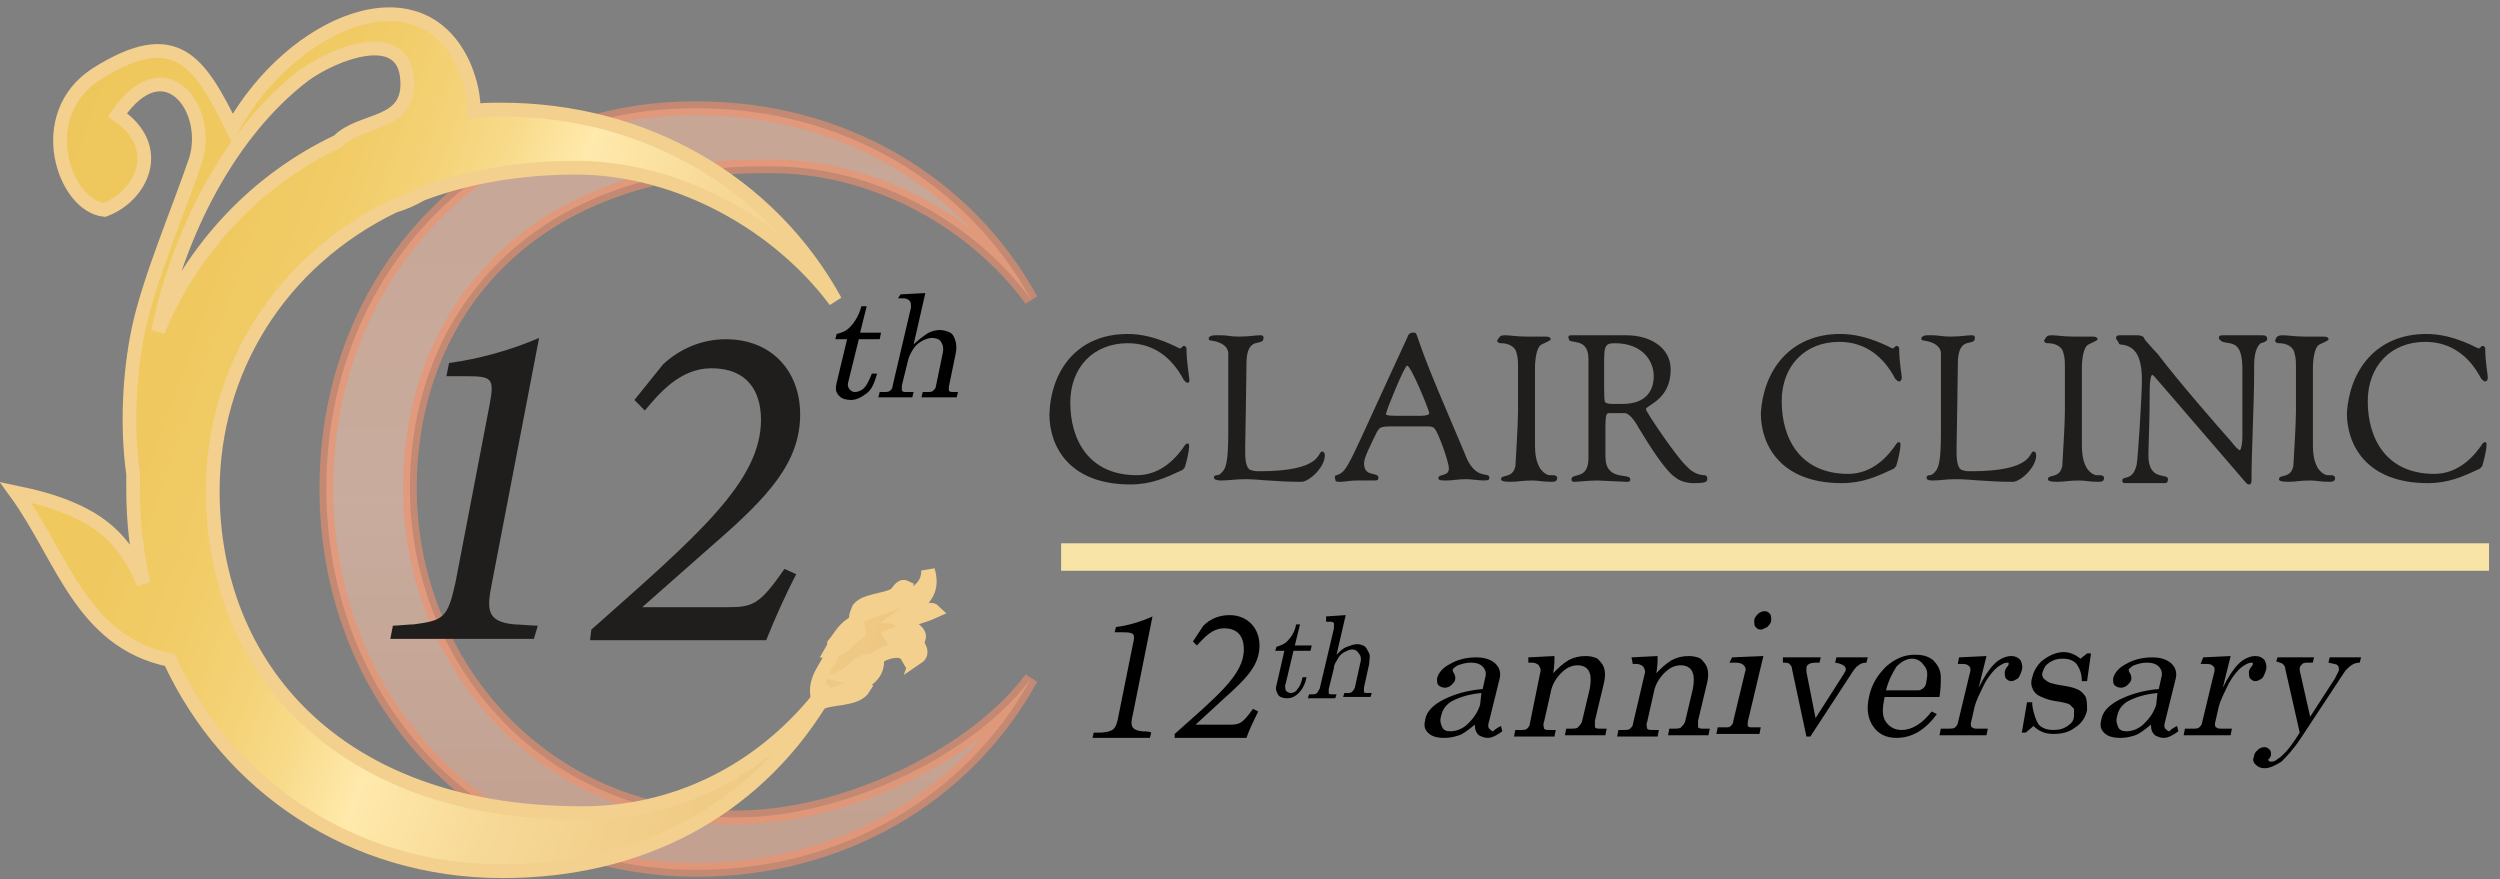 <svg width="91" height="32" viewBox="0 0 91 32" fill="none" xmlns="http://www.w3.org/2000/svg">
<rect x="0" y="0" width="91" height="32" fill="#808080" stroke="none"/>
<g clip-path="url(#clip0_3631_585)">
<path opacity="0.6" d="M27.272 29.742C19.813 30.03 14.919 24.12 14.919 17.778C14.919 11.435 19.29 5.91 28.222 6.054C31.928 6.102 35.491 8.12 37.534 10.907C35.159 6.583 30.598 3.94 25.372 3.94C17.675 3.892 11.879 9.946 11.879 17.778C11.879 25.562 17.628 31.664 25.372 31.664C30.598 31.664 35.159 29.021 37.534 24.697C35.491 27.436 30.978 29.598 27.272 29.742Z" fill="url(#paint0_linear_3631_585)" stroke="#F18F69" stroke-width="0.5"/>
<path d="M32.782 22.439C33.352 22.006 34.065 21.718 33.78 20.757C33.827 21.862 32.117 21.958 31.214 22.486C31.499 21.91 32.83 21.958 32.972 21.381C32.782 21.285 32.734 21.526 32.544 21.67C32.117 21.862 31.499 21.862 31.262 22.15C31.214 22.294 31.119 22.39 31.167 22.631C30.739 22.823 30.596 23.159 30.359 23.448C30.311 24.168 29.646 24.505 29.741 25.321C29.884 25.225 29.931 25.033 30.074 24.937C29.979 25.081 29.884 25.225 29.789 25.418C27.698 28.012 24.61 29.646 21.047 29.598C12.21 29.55 7.744 24.216 7.744 17.874C7.744 13.502 10.167 9.514 14.348 7.496C14.681 7.399 15.013 7.255 15.346 7.063C17.009 6.438 18.909 6.102 21.047 6.102C24.753 6.15 28.316 8.168 30.407 10.955C28.031 6.631 23.47 3.988 18.244 3.988C17.911 3.988 17.579 3.988 17.246 4.036C17.246 3.556 17.151 3.027 16.914 2.45C15.346 -1.201 10.642 0.769 8.457 4.661C7.269 2.258 6.414 0.865 3.516 2.691C1.188 4.18 2.328 7.496 3.801 7.64C5.131 7.159 6.034 5.381 4.276 4.18C5.986 1.682 7.697 3.94 7.127 5.814C6.509 7.64 5.416 10.186 5.036 12.012C4.704 13.598 4.609 15.568 4.846 17.249C4.846 17.442 4.846 17.634 4.846 17.826C4.846 19.027 4.989 20.18 5.226 21.237C4.514 19.604 3.611 18.547 0.57 17.922C2.281 20.276 2.946 23.351 6.176 24.024C8.314 28.637 12.828 31.712 18.291 31.712C23.28 31.712 27.366 29.55 29.836 25.61C30.169 25.369 31.167 25.514 31.452 25.033C31.309 24.937 30.834 25.321 30.596 25.177C31.214 24.937 32.022 24.745 31.927 23.928C32.212 23.736 32.83 23.544 33.02 23.88C33.162 23.688 32.782 23.592 32.687 23.448C32.972 23.448 33.542 23.544 33.4 23.928C33.827 23.64 32.925 22.823 32.212 23.255C32.544 23.015 33.305 22.871 33.447 23.255C33.542 22.919 32.972 22.775 32.782 22.631C33.209 22.535 33.59 22.439 34.017 22.246C33.827 22.054 33.114 22.439 32.782 22.439ZM11.07 2.739C12.115 1.97 14.728 0.913 14.823 2.931C14.918 4.613 13.16 4.276 12.305 5.141C9.36 6.535 7.032 8.985 5.749 12.06C6.509 8.457 8.362 4.805 11.07 2.739ZM30.264 23.688C30.454 23.351 31.024 22.919 31.452 22.919C31.024 23.063 30.692 23.688 30.264 23.688ZM30.739 24.601C31.072 24.456 31.309 23.976 31.689 24.072C31.547 24.312 31.167 24.697 30.739 24.601Z" fill="url(#paint1_linear_3631_585)" stroke="#F3D08E" stroke-width="0.5"/>
<path d="M41.05 12.156C42.047 12.156 42.903 12.685 42.95 12.685C42.998 12.685 43.045 12.589 43.093 12.589C43.14 12.589 43.188 12.637 43.188 12.685C43.188 13.165 43.283 13.646 43.283 13.742C43.33 13.934 43.235 13.934 43.235 13.934C43.188 13.934 43.14 13.886 43.093 13.838C42.665 13.021 42 12.493 41.05 12.493C39.815 12.493 38.959 13.357 38.959 14.655C38.959 16 39.624 17.297 41.382 17.297C42.285 17.297 42.855 16.625 43.14 16.192C43.188 16.144 43.188 16.144 43.235 16.144C43.283 16.144 43.283 16.192 43.283 16.24C43.283 16.433 43.188 16.817 43.14 16.961C43.14 17.009 43.093 17.057 43.045 17.105C42.428 17.393 41.905 17.634 41.145 17.634C38.912 17.634 38.199 16.24 38.199 15.087C38.247 13.502 39.197 12.156 41.05 12.156Z" fill="#1F1E1D"/>
<path d="M44.281 12.204C44.329 12.204 44.424 12.204 44.471 12.204C44.661 12.204 44.804 12.252 45.089 12.252C45.469 12.252 45.706 12.204 45.849 12.204C45.944 12.204 45.992 12.204 45.992 12.3C45.992 12.637 45.421 12.204 45.374 13.117C45.374 13.598 45.326 16.144 45.326 16.24V16.529C45.326 16.769 45.374 17.057 45.516 17.105C45.659 17.153 45.706 17.153 45.849 17.153C48.177 17.153 47.939 16.433 48.129 16.433C48.177 16.433 48.224 16.481 48.224 16.577C48.224 17.009 47.654 17.538 47.369 17.538C46.419 17.538 45.801 17.442 45.326 17.442C44.946 17.442 44.756 17.49 44.424 17.49C44.281 17.49 44.186 17.442 44.186 17.393C44.186 17.297 44.281 17.297 44.281 17.297C44.329 17.297 44.376 17.297 44.471 17.201C44.614 17.057 44.709 16.865 44.709 15.76V14.847C44.709 14.463 44.709 14.03 44.709 13.55C44.709 13.357 44.709 13.117 44.709 12.877C44.709 12.589 44.424 12.445 44.091 12.396C43.996 12.396 43.996 12.348 43.996 12.3C44.044 12.204 44.186 12.204 44.281 12.204Z" fill="#1F1E1D"/>
<path d="M48.653 17.297C49.081 17.153 49.033 17.009 51.219 12.3C51.266 12.156 51.314 12.108 51.456 12.108C51.599 12.108 51.504 12.108 51.979 13.309C52.311 14.174 53.357 16.577 53.404 16.721C53.784 17.489 54.212 17.153 54.212 17.393C54.212 17.442 54.212 17.489 54.022 17.489C53.832 17.489 53.547 17.442 53.357 17.442C53.072 17.442 52.882 17.489 52.691 17.489C52.406 17.489 52.359 17.489 52.359 17.393C52.359 17.249 52.739 17.345 52.739 17.057C52.739 16.817 52.406 15.904 52.264 15.664C52.216 15.616 52.216 15.52 51.979 15.52C51.836 15.52 51.551 15.52 51.076 15.52H50.696C50.221 15.52 50.221 15.568 50.126 15.712C49.841 16.288 49.651 16.673 49.651 16.865C49.651 17.393 50.173 17.153 50.173 17.393C50.173 17.442 50.173 17.489 50.031 17.489C49.936 17.489 49.698 17.489 49.413 17.489C49.128 17.489 48.938 17.538 48.796 17.538C48.653 17.538 48.606 17.538 48.606 17.442C48.558 17.345 48.606 17.297 48.653 17.297ZM50.791 15.135H51.029C51.361 15.135 51.741 15.135 51.741 15.135C51.931 15.135 52.026 15.087 52.026 15.039C52.026 14.943 51.361 13.309 51.219 13.309C51.124 13.309 50.459 14.943 50.459 15.039C50.411 15.087 50.459 15.135 50.791 15.135Z" fill="#1F1E1D"/>
<path d="M54.781 12.204C54.971 12.204 55.209 12.252 55.589 12.252C55.921 12.252 55.779 12.252 56.254 12.252C56.301 12.252 56.444 12.252 56.444 12.348C56.444 12.396 56.301 12.445 56.111 12.541C55.921 12.637 55.874 13.117 55.874 13.405C55.874 15.135 55.874 15.472 55.874 16.144C55.874 16.577 55.921 16.817 56.064 17.057C56.206 17.249 56.349 17.297 56.397 17.297H56.539C56.634 17.297 56.681 17.346 56.681 17.393C56.681 17.49 56.634 17.538 56.492 17.538C56.111 17.538 56.016 17.49 55.779 17.49C55.399 17.49 55.256 17.538 54.971 17.538C54.686 17.538 54.639 17.49 54.639 17.442C54.639 17.249 55.066 17.442 55.161 16.961C55.161 16.913 55.256 15.472 55.256 14.991V14.559C55.256 14.367 55.256 14.078 55.256 13.742V13.405C55.256 13.213 55.256 13.021 55.209 12.877C55.161 12.589 54.876 12.493 54.639 12.493C54.496 12.493 54.496 12.396 54.496 12.396C54.591 12.252 54.591 12.204 54.781 12.204Z" fill="#1F1E1D"/>
<path d="M57.25 12.204H58.485C58.818 12.204 58.961 12.204 59.198 12.204C60.053 12.204 60.813 12.637 60.813 13.454C60.813 14.559 59.911 14.751 59.911 14.895C59.911 14.991 61.051 16.673 61.383 16.961C61.431 17.009 61.669 17.297 62.049 17.297C62.096 17.297 62.144 17.346 62.144 17.393C62.144 17.538 62.144 17.586 61.621 17.586C61.621 17.586 61.241 17.586 61.004 17.393C60.623 17.153 60.053 16.24 59.673 15.616C59.388 15.087 59.198 15.039 59.151 15.039H59.008H58.581C58.485 15.039 58.438 15.039 58.438 15.568C58.438 16.625 58.438 16.529 58.438 16.625C58.438 17.538 59.341 17.201 59.341 17.442C59.341 17.538 59.293 17.538 59.198 17.538C59.151 17.538 58.2 17.49 58.153 17.49C57.82 17.49 57.44 17.538 57.345 17.538C57.25 17.538 57.203 17.538 57.203 17.442C57.203 17.201 57.82 17.49 57.82 16.673C57.82 16.192 57.82 15.135 57.82 14.319C57.82 13.55 57.82 13.261 57.82 13.069C57.82 12.252 57.108 12.541 57.108 12.348C57.06 12.204 57.108 12.204 57.25 12.204ZM58.438 14.655C58.533 14.703 58.628 14.703 58.77 14.703H58.865H59.056C59.958 14.703 60.196 14.174 60.196 13.694C60.196 13.165 59.816 12.493 58.77 12.493C58.39 12.493 58.39 12.637 58.39 13.309V13.502C58.39 14.463 58.39 14.607 58.438 14.655Z" fill="#1F1E1D"/>
<path d="M66.992 12.156C67.99 12.156 68.845 12.685 68.892 12.685C68.94 12.685 68.987 12.589 69.035 12.589C69.082 12.589 69.13 12.637 69.13 12.685C69.13 13.165 69.225 13.646 69.225 13.742C69.225 13.838 69.177 13.886 69.13 13.886C69.082 13.886 69.035 13.838 68.987 13.79C68.56 12.973 67.894 12.444 66.944 12.444C65.709 12.444 64.854 13.309 64.854 14.607C64.854 15.952 65.519 17.249 67.277 17.249C68.18 17.249 68.75 16.577 69.035 16.144C69.082 16.096 69.082 16.096 69.13 16.096C69.177 16.096 69.177 16.144 69.177 16.192C69.177 16.384 69.082 16.769 69.035 16.913C69.035 16.961 68.987 17.009 68.94 17.057C68.322 17.345 67.799 17.586 67.039 17.586C64.806 17.586 64.094 16.192 64.094 15.039C64.189 13.502 65.139 12.156 66.992 12.156Z" fill="#1F1E1D"/>
<path d="M70.175 12.204C70.223 12.204 70.318 12.204 70.365 12.204C70.555 12.204 70.698 12.252 70.983 12.252C71.363 12.252 71.6 12.204 71.743 12.204C71.838 12.204 71.885 12.204 71.885 12.3C71.885 12.637 71.315 12.204 71.268 13.117C71.268 13.598 71.22 16.144 71.22 16.24V16.529C71.22 16.769 71.268 17.057 71.41 17.105C71.553 17.153 71.6 17.153 71.743 17.153C74.071 17.153 73.833 16.433 74.023 16.433C74.071 16.433 74.118 16.481 74.118 16.577C74.118 17.009 73.548 17.538 73.263 17.538C72.313 17.538 71.695 17.442 71.22 17.442C70.793 17.442 70.65 17.49 70.318 17.49C70.175 17.49 70.127 17.442 70.127 17.393C70.127 17.297 70.223 17.297 70.223 17.297C70.27 17.297 70.318 17.297 70.413 17.201C70.555 17.057 70.65 16.865 70.65 15.76V14.847C70.65 14.463 70.65 14.03 70.65 13.55C70.65 13.357 70.65 13.117 70.65 12.877C70.65 12.589 70.365 12.445 70.032 12.396C69.938 12.396 69.938 12.348 69.938 12.3C69.985 12.204 70.127 12.204 70.175 12.204Z" fill="#1F1E1D"/>
<path d="M74.687 12.204C74.877 12.204 75.115 12.252 75.495 12.252C75.828 12.252 75.685 12.252 76.16 12.252C76.208 12.252 76.35 12.252 76.35 12.348C76.35 12.396 76.208 12.445 76.018 12.541C75.828 12.637 75.78 13.117 75.78 13.405C75.78 15.135 75.78 15.472 75.78 16.144C75.78 16.577 75.828 16.817 75.97 17.057C76.113 17.249 76.255 17.297 76.303 17.297H76.445C76.54 17.297 76.588 17.346 76.588 17.393C76.588 17.49 76.54 17.538 76.398 17.538C76.018 17.538 75.923 17.49 75.685 17.49C75.305 17.49 75.162 17.538 74.877 17.538C74.592 17.538 74.545 17.49 74.545 17.442C74.545 17.249 74.972 17.442 75.067 16.961C75.067 16.913 75.162 15.472 75.162 14.991V14.559C75.162 14.367 75.162 14.078 75.162 13.742V13.405C75.162 13.213 75.162 13.021 75.115 12.877C75.067 12.589 74.782 12.493 74.545 12.493C74.402 12.493 74.402 12.396 74.402 12.396C74.497 12.252 74.497 12.204 74.687 12.204Z" fill="#1F1E1D"/>
<path d="M77.157 12.204C77.252 12.204 77.347 12.204 77.442 12.204C77.632 12.204 77.68 12.204 77.822 12.204C77.917 12.204 78.06 12.252 78.06 12.348C78.107 12.396 78.297 12.637 78.535 12.877C79.295 13.886 80.768 15.568 81.195 16.048C81.385 16.288 81.48 16.384 81.528 16.384C81.575 16.384 81.623 16.144 81.623 15.904V15.039C81.623 13.886 81.623 13.694 81.623 13.502V13.454C81.623 12.396 81.243 12.541 80.91 12.445C80.815 12.396 80.768 12.348 80.768 12.3C80.768 12.252 80.768 12.204 80.91 12.204C81.005 12.204 81.528 12.204 81.623 12.204C81.908 12.204 82.145 12.204 82.288 12.204C82.431 12.204 82.526 12.204 82.526 12.348C82.526 12.445 82.288 12.493 82.288 12.493C82.241 12.541 82.05 12.685 82.05 13.309V13.598C82.05 14.655 81.956 16.529 81.956 17.297V17.442C81.956 17.538 81.956 17.634 81.861 17.634C81.813 17.634 81.766 17.586 81.766 17.586C78.487 13.79 78.392 13.646 78.345 13.646C78.297 13.646 78.25 13.838 78.25 14.174C78.25 15.376 78.202 16.24 78.202 16.577C78.202 17.538 78.915 17.201 78.915 17.442C78.915 17.538 78.867 17.586 78.82 17.586C78.63 17.586 78.677 17.586 78.012 17.586C77.87 17.586 77.632 17.586 77.395 17.586C77.299 17.586 77.252 17.586 77.252 17.49C77.252 17.297 77.632 17.538 77.775 16.913C77.822 16.673 77.965 14.415 77.965 13.838C77.965 12.973 77.727 12.589 77.204 12.541C77.109 12.541 77.109 12.445 77.109 12.445C76.967 12.3 77.014 12.204 77.157 12.204Z" fill="#1F1E1D"/>
<path d="M83.098 12.204C83.288 12.204 83.525 12.252 83.905 12.252C84.238 12.252 84.095 12.252 84.57 12.252C84.618 12.252 84.76 12.252 84.76 12.348C84.76 12.396 84.618 12.445 84.428 12.541C84.238 12.637 84.19 13.117 84.19 13.405C84.19 15.135 84.19 15.472 84.19 16.144C84.19 16.577 84.238 16.817 84.38 17.057C84.523 17.249 84.665 17.297 84.713 17.297H84.855C84.95 17.297 84.998 17.346 84.998 17.393C84.998 17.49 84.95 17.538 84.808 17.538C84.428 17.538 84.333 17.49 84.095 17.49C83.715 17.49 83.573 17.538 83.288 17.538C83.002 17.538 82.955 17.49 82.955 17.442C82.955 17.249 83.383 17.442 83.478 16.961C83.478 16.913 83.573 15.472 83.573 14.991V14.559C83.573 14.367 83.573 14.078 83.573 13.742V13.405C83.573 13.213 83.573 13.021 83.525 12.877C83.478 12.589 83.193 12.493 82.955 12.493C82.812 12.493 82.812 12.396 82.812 12.396C82.86 12.252 82.907 12.204 83.098 12.204Z" fill="#1F1E1D"/>
<path d="M88.324 12.156C89.322 12.156 90.177 12.685 90.224 12.685C90.272 12.685 90.319 12.589 90.367 12.589C90.414 12.589 90.462 12.637 90.462 12.685C90.462 13.165 90.557 13.646 90.557 13.742C90.557 13.838 90.509 13.886 90.462 13.886C90.414 13.886 90.367 13.838 90.319 13.79C89.892 12.973 89.227 12.444 88.276 12.444C87.041 12.444 86.186 13.309 86.186 14.607C86.186 15.952 86.851 17.249 88.609 17.249C89.512 17.249 90.082 16.577 90.367 16.144C90.414 16.096 90.414 16.096 90.462 16.096C90.509 16.096 90.509 16.144 90.509 16.192C90.509 16.384 90.414 16.769 90.367 16.913C90.367 16.961 90.319 17.009 90.272 17.057C89.654 17.345 89.132 17.586 88.371 17.586C86.138 17.586 85.426 16.192 85.426 15.039C85.521 13.502 86.471 12.156 88.324 12.156Z" fill="#1F1E1D"/>
<path d="M38.625 20.276H90.601" stroke="#F8E4A6" stroke-miterlimit="10"/>
<path d="M31.356 11.147H31.547L31.309 12.108H32.069L32.022 12.348H31.261L30.881 13.886C30.834 14.03 30.881 14.126 30.929 14.174C30.976 14.222 31.024 14.27 31.119 14.27C31.214 14.27 31.356 14.222 31.451 14.126C31.547 14.03 31.642 13.838 31.736 13.598H31.927C31.831 13.934 31.736 14.174 31.547 14.318C31.356 14.463 31.166 14.559 30.976 14.559C30.786 14.559 30.644 14.511 30.549 14.415C30.406 14.27 30.406 14.126 30.454 13.934L30.834 12.348H30.406L30.454 12.156C30.644 12.108 30.786 12.06 30.929 11.916C31.119 11.724 31.261 11.484 31.356 11.147Z" fill="black"/>
<path d="M32.78 10.715L33.683 10.667L33.255 12.541C33.398 12.396 33.588 12.252 33.73 12.156C33.873 12.06 34.063 12.012 34.206 12.012C34.348 12.012 34.491 12.06 34.586 12.108C34.681 12.156 34.728 12.252 34.776 12.396C34.823 12.541 34.823 12.733 34.776 12.925L34.538 14.078C34.538 14.174 34.538 14.222 34.538 14.222C34.586 14.27 34.633 14.27 34.681 14.27H34.871L34.823 14.463H33.541L33.588 14.27H33.73C33.825 14.27 33.921 14.27 33.968 14.222C34.016 14.174 34.063 14.126 34.063 14.078L34.301 12.925C34.348 12.733 34.348 12.589 34.253 12.444C34.206 12.348 34.063 12.3 33.921 12.3C33.825 12.3 33.683 12.348 33.588 12.396C33.493 12.444 33.35 12.541 33.255 12.685C33.16 12.829 33.113 12.925 33.065 13.069L32.828 14.03C32.828 14.126 32.828 14.174 32.828 14.222C32.875 14.27 32.923 14.27 32.97 14.27H33.255L33.208 14.463H31.973L32.02 14.27H32.163C32.258 14.27 32.353 14.27 32.4 14.222C32.448 14.174 32.495 14.126 32.495 14.03L33.16 11.195C33.16 11.099 33.16 11.003 33.113 10.955C33.065 10.907 33.018 10.859 32.875 10.859H32.685L32.78 10.715Z" fill="black"/>
<path d="M54.636 26.427L54.683 26.619C54.493 26.763 54.303 26.859 54.16 26.859C54.018 26.859 53.923 26.811 53.828 26.763C53.733 26.667 53.685 26.571 53.685 26.378C53.448 26.571 53.258 26.715 53.115 26.763C52.973 26.811 52.783 26.859 52.593 26.859C52.308 26.859 52.117 26.811 51.975 26.667C51.833 26.523 51.833 26.378 51.88 26.186C51.928 25.898 52.165 25.658 52.545 25.465C52.925 25.273 53.4 25.129 53.97 25.081L54.065 24.649C54.113 24.505 54.065 24.36 53.97 24.264C53.875 24.168 53.733 24.12 53.543 24.12C53.353 24.12 53.21 24.168 53.068 24.216C52.973 24.264 52.925 24.312 52.878 24.36C52.878 24.409 52.878 24.456 52.925 24.505C52.973 24.601 52.973 24.649 52.973 24.697C52.973 24.793 52.925 24.841 52.83 24.937C52.783 24.985 52.688 25.033 52.593 25.033C52.498 25.033 52.403 24.985 52.355 24.937C52.308 24.889 52.308 24.793 52.308 24.697C52.355 24.505 52.498 24.312 52.783 24.168C53.02 24.024 53.353 23.928 53.733 23.928C54.065 23.928 54.303 24.024 54.446 24.168C54.588 24.312 54.636 24.505 54.588 24.697L54.208 26.234C54.16 26.378 54.16 26.474 54.208 26.523C54.255 26.571 54.303 26.619 54.35 26.619C54.446 26.523 54.541 26.474 54.636 26.427ZM53.923 25.225C53.4 25.273 53.02 25.418 52.783 25.562C52.593 25.706 52.498 25.85 52.45 26.09C52.403 26.234 52.45 26.378 52.498 26.474C52.545 26.571 52.64 26.619 52.783 26.619C53.02 26.619 53.258 26.523 53.448 26.33C53.638 26.138 53.78 25.946 53.875 25.658L53.923 25.225Z" fill="black"/>
<path d="M55.632 23.928L56.582 23.88C56.582 24.072 56.582 24.264 56.535 24.505C56.725 24.312 56.867 24.168 57.105 24.024C57.295 23.928 57.485 23.88 57.722 23.88C57.913 23.88 58.055 23.928 58.15 23.976C58.245 24.072 58.34 24.168 58.388 24.312C58.435 24.456 58.435 24.649 58.388 24.841L58.055 26.234C58.055 26.33 58.055 26.426 58.055 26.474C58.102 26.523 58.15 26.523 58.292 26.523H58.483L58.435 26.763H56.962L57.01 26.523H57.152C57.295 26.523 57.39 26.523 57.437 26.474C57.485 26.426 57.532 26.378 57.58 26.282L57.865 25.081C57.913 24.841 57.913 24.601 57.865 24.505C57.817 24.312 57.627 24.216 57.437 24.216C57.2 24.216 57.01 24.312 56.82 24.505C56.63 24.697 56.487 24.937 56.44 25.225L56.202 26.282C56.155 26.378 56.202 26.474 56.202 26.523C56.25 26.571 56.297 26.571 56.44 26.571H56.63L56.582 26.811H55.109L55.157 26.571H55.347C55.442 26.571 55.537 26.571 55.584 26.523C55.632 26.474 55.679 26.426 55.679 26.378L56.06 24.505C56.107 24.36 56.06 24.312 56.012 24.216C55.965 24.168 55.87 24.12 55.775 24.12H55.632V23.928Z" fill="black"/>
<path d="M59.386 23.928L60.336 23.88C60.336 24.072 60.336 24.264 60.289 24.505C60.479 24.312 60.621 24.168 60.859 24.024C61.049 23.928 61.239 23.88 61.476 23.88C61.666 23.88 61.809 23.928 61.904 23.976C61.999 24.072 62.094 24.168 62.142 24.312C62.189 24.456 62.189 24.649 62.142 24.841L61.809 26.234C61.809 26.33 61.809 26.426 61.809 26.474C61.856 26.523 61.904 26.523 62.046 26.523H62.236L62.189 26.763H60.716L60.764 26.523H60.906C61.049 26.523 61.144 26.523 61.191 26.474C61.239 26.426 61.286 26.378 61.334 26.282L61.619 25.081C61.666 24.841 61.666 24.601 61.619 24.505C61.571 24.312 61.381 24.216 61.191 24.216C60.954 24.216 60.764 24.312 60.574 24.505C60.384 24.697 60.241 24.937 60.194 25.225L59.956 26.282C59.908 26.378 59.956 26.474 59.956 26.523C60.004 26.571 60.051 26.571 60.194 26.571H60.384L60.336 26.811H58.863L58.911 26.571H59.101C59.196 26.571 59.291 26.571 59.338 26.523C59.386 26.474 59.433 26.426 59.433 26.378L59.861 24.553C59.908 24.408 59.861 24.36 59.813 24.264C59.766 24.216 59.671 24.168 59.576 24.168H59.433L59.386 23.928Z" fill="black"/>
<path d="M63.047 23.928L64.187 23.88L63.617 26.282C63.617 26.33 63.617 26.378 63.617 26.427C63.664 26.475 63.712 26.475 63.759 26.475H64.092L64.044 26.715H62.477L62.524 26.475H62.809C62.904 26.475 62.952 26.475 62.999 26.427C63.047 26.378 63.094 26.33 63.094 26.234L63.522 24.456C63.569 24.36 63.522 24.264 63.474 24.216C63.427 24.168 63.332 24.12 63.189 24.12H62.952L63.047 23.928ZM64.234 22.246C64.329 22.246 64.377 22.294 64.424 22.342C64.472 22.39 64.472 22.487 64.472 22.583C64.472 22.679 64.377 22.775 64.329 22.823C64.234 22.871 64.139 22.919 64.092 22.919C63.997 22.919 63.949 22.871 63.902 22.823C63.854 22.775 63.854 22.679 63.854 22.583C63.854 22.487 63.949 22.39 63.997 22.342C64.044 22.294 64.139 22.246 64.234 22.246Z" fill="black"/>
<path d="M64.898 23.928H66.276L66.229 24.12C66.039 24.12 65.944 24.12 65.849 24.168C65.801 24.216 65.754 24.216 65.754 24.312C65.754 24.36 65.754 24.409 65.754 24.456L66.086 26.138L67.131 24.505C67.131 24.456 67.179 24.456 67.179 24.409C67.226 24.264 67.084 24.168 66.799 24.12L66.846 23.928H67.987L67.939 24.12C67.796 24.12 67.701 24.168 67.654 24.216C67.559 24.264 67.511 24.36 67.464 24.409L65.896 26.811H65.754L65.231 24.36C65.231 24.264 65.183 24.216 65.136 24.168C65.088 24.12 64.993 24.12 64.898 24.12V23.928Z" fill="black"/>
<path d="M70.597 25.37H68.602C68.507 25.802 68.507 26.09 68.65 26.282C68.792 26.475 68.982 26.571 69.22 26.571C69.6 26.571 69.98 26.331 70.312 25.898L70.502 25.994C70.075 26.571 69.6 26.859 69.03 26.859C68.65 26.859 68.365 26.715 68.174 26.427C67.984 26.138 67.937 25.802 68.032 25.37C68.127 24.889 68.365 24.553 68.65 24.265C68.982 23.976 69.315 23.832 69.695 23.832C69.98 23.832 70.17 23.88 70.36 24.024C70.502 24.168 70.645 24.361 70.645 24.649C70.645 24.841 70.645 25.081 70.597 25.37ZM68.65 25.129H69.837C69.885 25.129 69.98 25.081 70.027 25.033C70.075 24.985 70.122 24.889 70.122 24.793C70.17 24.553 70.17 24.361 70.027 24.216C69.932 24.072 69.79 23.976 69.6 23.976C69.41 23.976 69.22 24.072 69.03 24.265C68.887 24.505 68.745 24.745 68.65 25.129Z" fill="black"/>
<path d="M71.31 23.928L72.308 23.88L72.023 25.033C72.213 24.649 72.403 24.36 72.593 24.168C72.783 23.976 73.021 23.88 73.211 23.88C73.353 23.88 73.448 23.928 73.543 24.024C73.591 24.12 73.638 24.264 73.591 24.408C73.543 24.553 73.496 24.649 73.448 24.697C73.353 24.745 73.306 24.793 73.211 24.793C73.116 24.793 73.068 24.745 73.021 24.697C72.973 24.649 72.973 24.553 72.973 24.456C72.973 24.408 73.021 24.312 73.068 24.264C73.116 24.216 73.116 24.168 73.116 24.168C73.116 24.12 73.116 24.12 73.068 24.12C72.973 24.12 72.878 24.168 72.736 24.264C72.546 24.408 72.403 24.601 72.26 24.841C72.07 25.225 71.928 25.514 71.88 25.706L71.738 26.33C71.738 26.378 71.738 26.474 71.785 26.474C71.833 26.523 71.88 26.523 72.023 26.523H72.356L72.308 26.763H70.598L70.645 26.523H70.93C71.025 26.523 71.12 26.523 71.168 26.474C71.215 26.426 71.263 26.378 71.263 26.33L71.69 24.553C71.738 24.408 71.738 24.312 71.69 24.264C71.643 24.216 71.595 24.168 71.453 24.168H71.263L71.31 23.928Z" fill="black"/>
<path d="M73.974 25.658C74.021 25.994 74.116 26.234 74.211 26.378C74.354 26.523 74.544 26.571 74.734 26.571C74.972 26.571 75.114 26.523 75.257 26.427C75.399 26.33 75.494 26.234 75.494 26.042C75.494 25.946 75.494 25.898 75.494 25.802C75.447 25.754 75.399 25.706 75.352 25.658C75.304 25.61 75.114 25.562 74.781 25.514C74.496 25.466 74.306 25.369 74.211 25.321C74.116 25.273 74.021 25.177 73.974 25.033C73.926 24.937 73.926 24.793 73.974 24.649C74.021 24.457 74.116 24.264 74.306 24.072C74.544 23.88 74.829 23.736 75.114 23.736C75.352 23.736 75.542 23.832 75.732 23.976L75.969 23.784H76.112L75.969 24.793H75.779C75.779 24.505 75.684 24.312 75.589 24.168C75.447 24.024 75.304 23.976 75.067 23.976C74.876 23.976 74.734 24.024 74.591 24.12C74.449 24.216 74.401 24.312 74.354 24.457C74.306 24.553 74.354 24.697 74.449 24.745C74.544 24.841 74.686 24.889 74.972 24.937C75.304 24.985 75.494 25.033 75.589 25.081C75.732 25.129 75.827 25.225 75.922 25.369C75.969 25.514 75.969 25.658 75.969 25.85C75.922 26.09 75.779 26.33 75.542 26.475C75.304 26.667 75.019 26.715 74.734 26.715C74.449 26.715 74.211 26.619 74.021 26.427L73.736 26.667H73.594L73.784 25.562H73.974V25.658Z" fill="black"/>
<path d="M79.245 26.427L79.292 26.619C79.102 26.763 78.912 26.859 78.77 26.859C78.627 26.859 78.532 26.811 78.437 26.763C78.342 26.667 78.295 26.571 78.295 26.378C78.057 26.571 77.867 26.715 77.725 26.763C77.582 26.811 77.392 26.859 77.202 26.859C76.917 26.859 76.727 26.811 76.584 26.667C76.442 26.523 76.442 26.378 76.489 26.186C76.537 25.898 76.774 25.658 77.154 25.465C77.535 25.273 78.01 25.129 78.58 25.081L78.675 24.649C78.722 24.505 78.675 24.36 78.58 24.264C78.485 24.168 78.342 24.12 78.152 24.12C77.962 24.12 77.82 24.168 77.677 24.216C77.582 24.264 77.535 24.312 77.487 24.36C77.487 24.409 77.487 24.456 77.535 24.505C77.582 24.601 77.582 24.649 77.582 24.697C77.582 24.793 77.535 24.841 77.439 24.937C77.392 24.985 77.297 25.033 77.202 25.033C77.107 25.033 77.012 24.985 76.965 24.937C76.917 24.889 76.917 24.793 76.917 24.697C76.964 24.505 77.107 24.312 77.392 24.168C77.63 24.024 77.962 23.928 78.342 23.928C78.675 23.928 78.912 24.024 79.055 24.168C79.197 24.312 79.245 24.505 79.197 24.697L78.817 26.234C78.77 26.378 78.77 26.474 78.817 26.523C78.865 26.571 78.912 26.619 78.96 26.619C79.055 26.523 79.15 26.474 79.245 26.427ZM78.532 25.225C78.01 25.273 77.63 25.418 77.392 25.562C77.202 25.706 77.107 25.85 77.059 26.09C77.012 26.234 77.059 26.378 77.107 26.474C77.154 26.571 77.249 26.619 77.392 26.619C77.63 26.619 77.867 26.523 78.057 26.33C78.247 26.138 78.39 25.946 78.485 25.658L78.532 25.225Z" fill="black"/>
<path d="M80.197 23.928L81.195 23.88L80.91 25.033C81.1 24.649 81.29 24.36 81.48 24.168C81.67 23.976 81.907 23.88 82.097 23.88C82.24 23.88 82.335 23.928 82.43 24.024C82.478 24.12 82.525 24.264 82.478 24.408C82.43 24.553 82.382 24.649 82.335 24.697C82.24 24.745 82.192 24.793 82.097 24.793C82.002 24.793 81.955 24.745 81.907 24.697C81.86 24.649 81.86 24.553 81.86 24.456C81.86 24.408 81.907 24.312 81.955 24.264C82.002 24.216 82.002 24.168 82.002 24.168C82.002 24.12 82.002 24.12 81.955 24.12C81.86 24.12 81.765 24.168 81.622 24.264C81.432 24.408 81.29 24.601 81.147 24.841C80.957 25.225 80.815 25.514 80.767 25.706L80.625 26.33C80.625 26.378 80.625 26.474 80.672 26.474C80.72 26.523 80.767 26.523 80.91 26.523H81.242L81.195 26.763H79.484L79.532 26.523H79.817C79.912 26.523 80.007 26.523 80.055 26.474C80.102 26.426 80.15 26.378 80.15 26.33L80.577 24.553C80.625 24.408 80.625 24.312 80.577 24.264C80.53 24.216 80.482 24.168 80.34 24.168H80.102L80.197 23.928Z" fill="black"/>
<path d="M82.902 23.928H84.232L84.185 24.12H84.042C83.947 24.12 83.852 24.12 83.805 24.168C83.757 24.216 83.71 24.264 83.71 24.312C83.71 24.36 83.71 24.36 83.71 24.409L84.09 26.09L84.992 24.697C85.04 24.601 85.088 24.505 85.135 24.409C85.135 24.312 85.135 24.264 85.088 24.216C85.04 24.168 84.945 24.168 84.755 24.12L84.802 23.928H85.943L85.895 24.12C85.658 24.12 85.515 24.264 85.373 24.409L83.757 26.859C83.472 27.291 83.235 27.532 83.044 27.724C82.807 27.868 82.617 27.964 82.427 27.964C82.284 27.964 82.189 27.916 82.094 27.82C81.999 27.724 81.999 27.628 82.047 27.532C82.047 27.436 82.094 27.387 82.189 27.291C82.237 27.243 82.332 27.195 82.427 27.195C82.522 27.195 82.569 27.243 82.617 27.291C82.665 27.339 82.665 27.387 82.665 27.483C82.665 27.483 82.665 27.532 82.617 27.58C82.617 27.628 82.569 27.628 82.569 27.628C82.569 27.676 82.569 27.724 82.665 27.724C82.712 27.724 82.807 27.724 82.902 27.628C82.997 27.58 83.092 27.483 83.187 27.387C83.282 27.291 83.472 27.051 83.71 26.667L83.187 24.36C83.187 24.264 83.14 24.216 83.092 24.168C83.044 24.12 82.95 24.12 82.855 24.072L82.902 23.928Z" fill="black"/>
<path d="M47.178 22.727H47.321L47.131 23.496H47.748L47.701 23.688H47.083L46.798 24.889C46.751 24.985 46.798 25.081 46.798 25.129C46.846 25.177 46.893 25.225 46.988 25.225C47.083 25.225 47.178 25.177 47.226 25.081C47.321 24.985 47.368 24.841 47.416 24.649H47.558C47.511 24.889 47.416 25.081 47.273 25.225C47.131 25.369 46.988 25.418 46.846 25.418C46.703 25.418 46.56 25.369 46.513 25.273C46.465 25.177 46.418 25.081 46.465 24.937L46.751 23.688H46.418L46.465 23.544C46.608 23.496 46.751 23.448 46.846 23.351C46.988 23.207 47.131 23.015 47.178 22.727Z" fill="black"/>
<path d="M48.271 22.438L48.983 22.39L48.651 23.832C48.793 23.688 48.888 23.592 49.031 23.544C49.173 23.495 49.268 23.447 49.411 23.447C49.506 23.447 49.648 23.495 49.696 23.544C49.743 23.592 49.791 23.688 49.838 23.784C49.886 23.88 49.838 24.024 49.838 24.168L49.648 25.033C49.648 25.081 49.648 25.129 49.648 25.177C49.648 25.225 49.696 25.225 49.791 25.225H49.933L49.886 25.369H48.888L48.936 25.225H49.031C49.126 25.225 49.173 25.225 49.221 25.177C49.268 25.129 49.268 25.129 49.316 25.033L49.506 24.168C49.553 24.024 49.553 23.88 49.458 23.784C49.411 23.688 49.316 23.64 49.221 23.64C49.126 23.64 49.031 23.688 48.936 23.736C48.841 23.784 48.746 23.88 48.698 23.976C48.651 24.072 48.556 24.168 48.556 24.312L48.366 25.081C48.366 25.129 48.366 25.177 48.366 25.225C48.366 25.273 48.413 25.273 48.508 25.273H48.651L48.603 25.417H47.605L47.653 25.273H47.748C47.843 25.273 47.891 25.273 47.938 25.225C47.986 25.177 47.986 25.129 48.033 25.081L48.556 22.871C48.556 22.775 48.556 22.727 48.556 22.679C48.508 22.631 48.461 22.631 48.413 22.631H48.271V22.438Z" fill="black"/>
<path d="M17.913 21.189C17.723 22.15 17.675 22.631 18.721 22.727C18.863 22.727 19.386 22.775 19.576 22.775L19.433 23.255H14.207L14.302 22.775C14.445 22.775 14.92 22.727 15.062 22.727C16.155 22.583 16.297 22.486 16.582 21.189L17.818 14.751C18.008 13.742 17.913 13.694 16.915 13.694C16.725 13.694 16.44 13.694 16.25 13.694L16.345 13.213C17.438 13.069 18.625 12.733 19.623 12.3L17.913 21.189Z" fill="#1F1E1D"/>
<path d="M24.137 13.261C24.755 12.685 25.562 12.348 26.418 12.348C28.08 12.348 29.126 13.502 29.126 15.087C29.126 16.817 27.985 18.066 25.99 19.796L23.377 22.102H26.465C27.415 22.102 27.653 22.006 28.555 20.709L28.983 20.901C28.603 21.622 28.175 22.583 27.89 23.303H21.477L21.524 22.919C25.372 19.508 27.7 17.538 27.7 15.279C27.7 14.27 27.225 13.405 25.895 13.405C24.755 13.405 23.995 14.318 23.472 14.943L23.092 14.559L24.137 13.261Z" fill="#1F1E1D"/>
<path d="M41.238 25.994C41.143 26.378 41.143 26.571 41.571 26.619C41.618 26.619 41.856 26.619 41.904 26.667L41.856 26.859H39.766L39.813 26.667C39.861 26.667 40.051 26.667 40.098 26.667C40.526 26.619 40.621 26.571 40.716 26.042L41.238 23.448C41.334 23.063 41.286 23.015 40.858 23.015C40.811 23.015 40.668 23.015 40.573 23.015L40.621 22.823C41.048 22.775 41.523 22.631 41.951 22.439L41.238 25.994Z" fill="black"/>
<path d="M43.803 22.775C44.041 22.535 44.373 22.39 44.753 22.39C45.418 22.39 45.846 22.871 45.846 23.495C45.846 24.216 45.371 24.697 44.563 25.417L43.518 26.378H44.753C45.133 26.378 45.228 26.33 45.608 25.802L45.798 25.898C45.656 26.186 45.466 26.571 45.371 26.859H42.758V26.715C44.326 25.321 45.276 24.552 45.276 23.64C45.276 23.207 45.086 22.871 44.563 22.871C44.088 22.871 43.803 23.255 43.566 23.495L43.423 23.351L43.803 22.775Z" fill="black"/>
</g>
<defs>
<linearGradient id="paint0_linear_3631_585" x1="24.706" y1="31.635" x2="24.706" y2="3.911" gradientUnits="userSpaceOnUse">
<stop stop-color="#EFB59A"/>
<stop offset="0.483" stop-color="#F8C9B1"/>
<stop offset="0.59" stop-color="#F8C7AE"/>
<stop offset="1" stop-color="#F7BFA4"/>
</linearGradient>
<linearGradient id="paint1_linear_3631_585" x1="33.627" y1="22.873" x2="-0.218" y2="10.693" gradientUnits="userSpaceOnUse">
<stop stop-color="#EEC782"/>
<stop offset="0.175" stop-color="#F0CC87"/>
<stop offset="0.349" stop-color="#F7D997"/>
<stop offset="0.483" stop-color="#FFE9AC"/>
<stop offset="0.496" stop-color="#FEE7A6"/>
<stop offset="0.558" stop-color="#F8DB8B"/>
<stop offset="0.629" stop-color="#F4D276"/>
<stop offset="0.71" stop-color="#F1CC67"/>
<stop offset="0.812" stop-color="#EFC85F"/>
<stop offset="1" stop-color="#EEC75C"/>
</linearGradient>
<clipPath id="clip0_3631_585">
<rect width="90.839" height="32" fill="white"/>
</clipPath>
</defs>
</svg>
